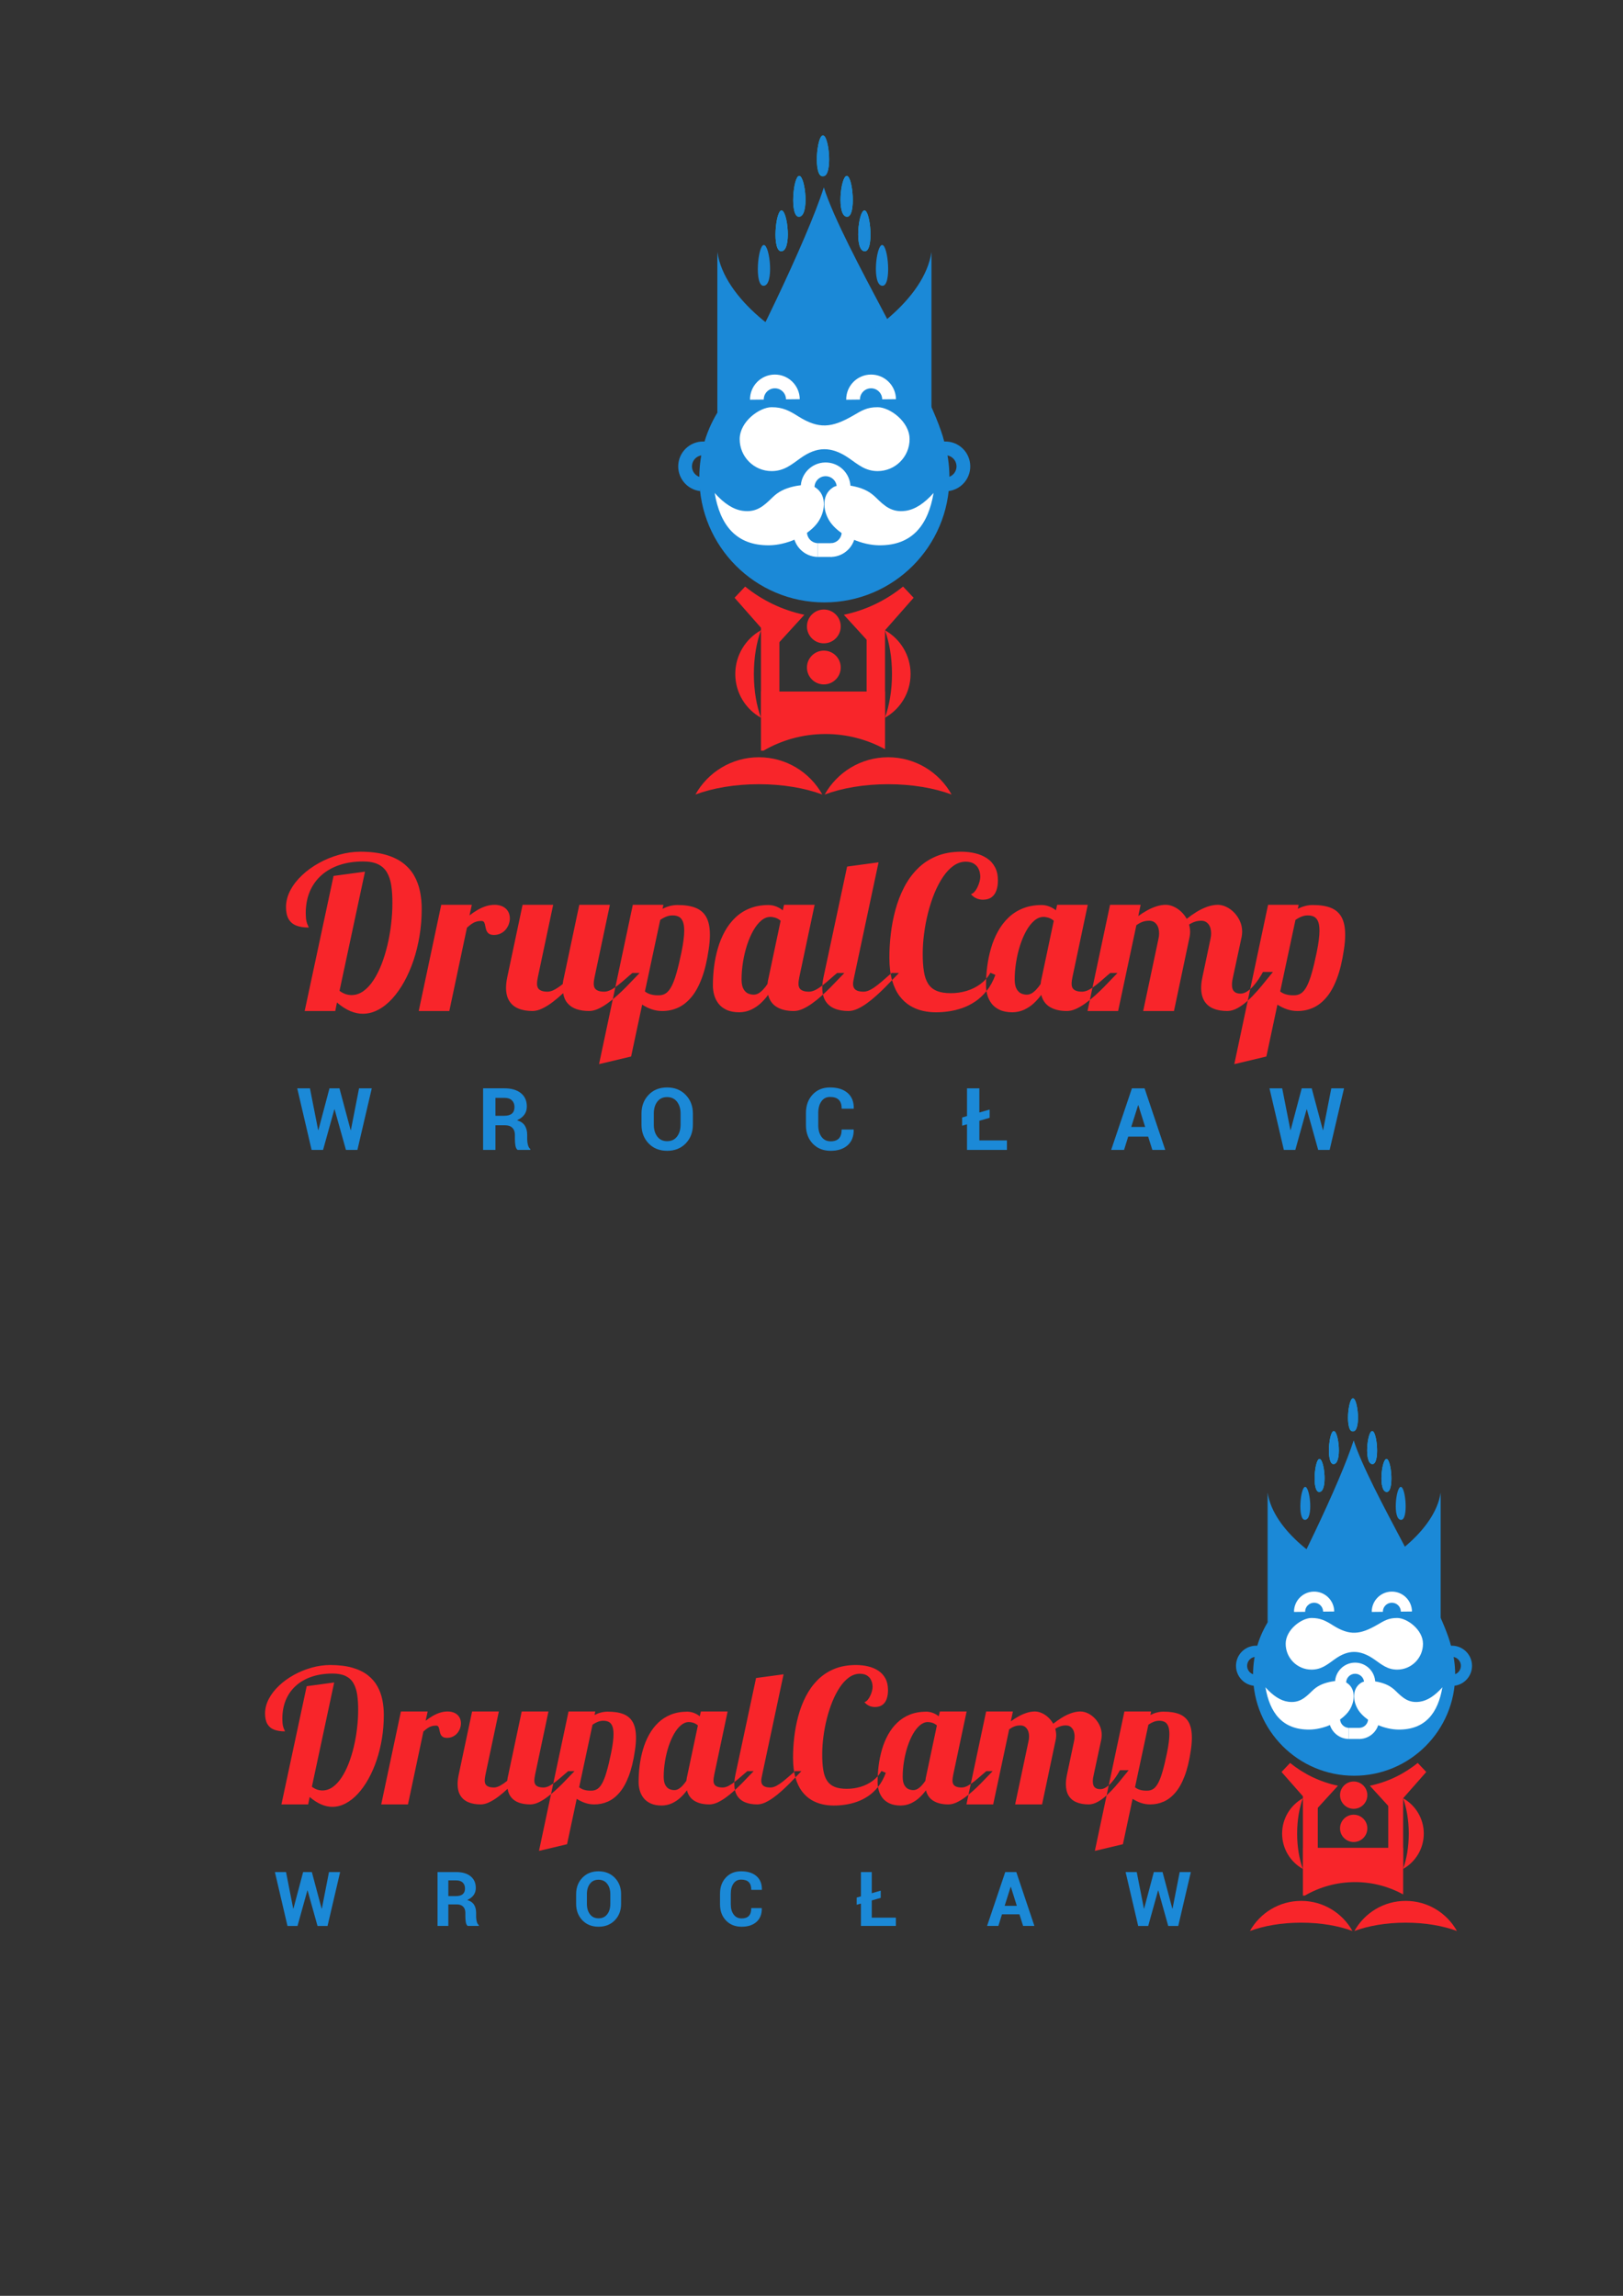 <?xml version="1.0" encoding="UTF-8" standalone="no"?>
<!-- Created with sK1/UniConvertor (http://sk1project.org/) -->

<svg
   xmlns:dc="http://purl.org/dc/elements/1.1/"
   xmlns:cc="http://creativecommons.org/ns#"
   xmlns:rdf="http://www.w3.org/1999/02/22-rdf-syntax-ns#"
   xmlns:svg="http://www.w3.org/2000/svg"
   xmlns="http://www.w3.org/2000/svg"
   xmlns:sodipodi="http://sodipodi.sourceforge.net/DTD/sodipodi-0.dtd"
   xmlns:inkscape="http://www.inkscape.org/namespaces/inkscape"
   width="595.276pt"
   height="841.89pt"
   viewBox="0 0 595.276 841.89"
   fill-rule="evenodd"
   id="svg3039"
   version="1.1"
   inkscape:version="0.48.3.1 r9886"
   sodipodi:docname="logo.svg">
  <rect x="0" y="0" width="595.276" height="841.89" fill="#333333" stroke="none"/>
  <sodipodi:namedview
     pagecolor="#ffffff"
     bordercolor="#666666"
     borderopacity="1"
     objecttolerance="10"
     gridtolerance="10"
     guidetolerance="10"
     inkscape:pageopacity="0"
     inkscape:pageshadow="2"
     inkscape:window-width="1920"
     inkscape:window-height="1050"
     id="namedview3215"
     showgrid="false"
     inkscape:zoom="0.8580693"
     inkscape:cx="372.04749"
     inkscape:cy="572.79756"
     inkscape:window-x="0"
     inkscape:window-y="24"
     inkscape:window-maximized="1"
     inkscape:current-layer="svg3039" />
  <defs
     id="defs3041">
    <marker
       id="ArrowEnd"
       viewBox="0 0 10 10"
       refX="0"
       refY="5"
       markerUnits="strokeWidth"
       markerWidth="4"
       markerHeight="3"
       orient="auto">
      <path
         d="M 0 0 L 10 5 L 0 10 z"
         id="path3044" />
    </marker>
    <marker
       id="ArrowStart"
       viewBox="0 0 10 10"
       refX="10"
       refY="5"
       markerUnits="strokeWidth"
       markerWidth="4"
       markerHeight="3"
       orient="auto">
      <path
         d="M 10 0 L 0 5 L 10 10 z"
         id="path3047" />
    </marker>
  </defs>
  <g
     id="g3051"
     transform="translate(26.105,183.668)">
    <path
       inkscape:connector-curvature="0"
       id="path3053"
       d="m 86.382,434.672 -9.27,43.352 9.815,0 0.546,-2.727 c 1.465,1.25 2.897,2.17 4.282,2.749 1.397,0.58 2.738,0.875 4.033,0.864 1.693,-0.011 3.317,-0.431 4.907,-1.272 1.58,-0.829 3.068,-2.011 4.476,-3.534 1.397,-1.522 2.681,-3.328 3.841,-5.407 1.158,-2.079 2.158,-4.362 3.01,-6.862 0.841,-2.499 1.488,-5.146 1.954,-7.93 0.454,-2.794 0.693,-5.657 0.693,-8.6 0.011,-1.931 -0.17,-3.805 -0.534,-5.6 -0.364,-1.807 -0.977,-3.488 -1.84,-5.033 -0.864,-1.545 -2.046,-2.897 -3.544,-4.066 -1.5,-1.16 -3.375,-2.068 -5.624,-2.716 -2.249,-0.647 -4.954,-0.977 -8.089,-0.988 -2.295,0.011 -4.579,0.329 -6.862,0.977 -2.272,0.636 -4.43,1.522 -6.476,2.647 -2.044,1.136 -3.862,2.442 -5.442,3.942 -1.59,1.499 -2.84,3.101 -3.749,4.828 -0.909,1.727 -1.375,3.499 -1.397,5.328 0,1.625 0.283,2.92 0.84,3.896 0.568,0.966 1.386,1.671 2.477,2.091 1.079,0.421 2.408,0.636 3.976,0.625 -0.034,-0.182 -0.126,-0.42 -0.273,-0.705 -0.159,-0.283 -0.306,-0.716 -0.454,-1.317 -0.137,-0.603 -0.216,-1.477 -0.228,-2.613 0.012,-2.602 0.455,-4.92 1.318,-6.964 0.875,-2.045 2.124,-3.772 3.737,-5.204 1.624,-1.43 3.567,-2.521 5.816,-3.271 2.25,-0.75 4.76,-1.124 7.533,-1.124 1.953,0 3.544,0.294 4.783,0.886 1.227,0.59 2.192,1.454 2.862,2.601 0.671,1.136 1.136,2.533 1.398,4.192 0.25,1.648 0.374,3.544 0.363,5.68 0,2.193 -0.136,4.442 -0.409,6.725 -0.261,2.296 -0.658,4.545 -1.181,6.749 -0.523,2.192 -1.159,4.26 -1.908,6.191 -0.762,1.931 -1.613,3.635 -2.591,5.101 -0.966,1.477 -2.045,2.636 -3.215,3.477 -1.171,0.829 -2.431,1.26 -3.783,1.271 -0.648,0 -1.295,-0.102 -1.943,-0.317 -0.647,-0.227 -1.295,-0.569 -1.942,-1.046 l 8.179,-38.239 -10.087,1.363 z m 34.558,9.27 -7.225,34.082 9.815,0 5.658,-26.72 c 0.511,-0.477 1,-0.875 1.466,-1.204 0.454,-0.318 0.942,-0.568 1.454,-0.727 0.522,-0.17 1.113,-0.25 1.783,-0.25 0.398,0.011 0.67,0.17 0.829,0.466 0.16,0.295 0.274,0.67 0.341,1.113 0.08,0.443 0.194,0.886 0.33,1.329 0.147,0.455 0.409,0.818 0.772,1.125 0.376,0.296 0.932,0.455 1.682,0.466 0.84,-0.011 1.567,-0.17 2.203,-0.5 0.637,-0.318 1.171,-0.739 1.602,-1.261 0.433,-0.534 0.762,-1.102 0.977,-1.715 0.216,-0.625 0.33,-1.239 0.33,-1.841 0,-0.875 -0.204,-1.636 -0.591,-2.284 -0.386,-0.647 -0.954,-1.158 -1.681,-1.522 -0.727,-0.363 -1.614,-0.557 -2.635,-0.557 -0.955,0.012 -1.898,0.159 -2.818,0.455 -0.92,0.307 -1.807,0.704 -2.681,1.215 -0.875,0.523 -1.727,1.091 -2.545,1.739 l 0.75,-3.409 -9.816,0 z m 44.306,0 -4.907,23.175 c -0.205,0.819 -0.342,1.569 -0.41,2.25 -0.863,0.704 -1.704,1.284 -2.522,1.738 -0.829,0.466 -1.602,0.705 -2.317,0.716 -0.898,0 -1.602,-0.114 -2.091,-0.34 -0.499,-0.217 -0.851,-0.523 -1.045,-0.91 -0.193,-0.385 -0.284,-0.84 -0.272,-1.34 0,-0.307 0.033,-0.647 0.079,-1 0.057,-0.363 0.125,-0.738 0.193,-1.114 l 4.908,-23.175 -9.816,0 -4.908,23.175 c -0.272,1.296 -0.408,2.455 -0.408,3.478 0.011,1.703 0.352,3.1 1.045,4.203 0.682,1.09 1.659,1.909 2.931,2.431 1.273,0.534 2.783,0.795 4.544,0.795 0.988,-0.011 2.033,-0.284 3.136,-0.818 1.102,-0.534 2.227,-1.226 3.363,-2.09 1.135,-0.864 2.238,-1.807 3.317,-2.818 0.216,1.318 0.682,2.398 1.42,3.238 0.727,0.852 1.681,1.476 2.862,1.886 1.182,0.397 2.545,0.602 4.101,0.602 0.887,-0.011 1.83,-0.239 2.829,-0.682 0.989,-0.454 2,-1.045 3.022,-1.784 1.034,-0.738 2.045,-1.567 3.045,-2.464 0.999,-0.898 1.954,-1.796 2.862,-2.716 0.899,-0.908 1.728,-1.772 2.477,-2.567 0.75,-0.784 1.386,-1.454 1.92,-1.989 l -2.317,0 c -0.682,0.557 -1.409,1.182 -2.17,1.864 -0.761,0.67 -1.545,1.329 -2.329,1.954 -0.783,0.625 -1.568,1.147 -2.329,1.556 -0.761,0.398 -1.488,0.614 -2.17,0.625 -0.897,0 -1.601,-0.114 -2.09,-0.34 -0.5,-0.217 -0.852,-0.523 -1.045,-0.91 -0.193,-0.385 -0.284,-0.84 -0.273,-1.34 0,-0.307 0.035,-0.647 0.08,-1 0.057,-0.363 0.125,-0.738 0.193,-1.114 l 4.907,-23.175 -9.815,0 z m 17.177,0 -10.838,51.123 10.292,-2.443 3.545,-16.642 c 1.023,0.647 2.068,1.158 3.124,1.51 1.068,0.352 2.159,0.534 3.284,0.534 1.749,0.011 3.407,-0.329 4.964,-1.012 1.568,-0.681 3.01,-1.783 4.317,-3.317 1.306,-1.522 2.443,-3.544 3.396,-6.066 0.966,-2.522 1.716,-5.612 2.25,-9.27 0.136,-0.886 0.238,-1.727 0.307,-2.522 0.068,-0.796 0.102,-1.545 0.102,-2.261 0,-2.34 -0.375,-4.203 -1.125,-5.612 -0.761,-1.409 -1.908,-2.42 -3.453,-3.044 -1.534,-0.614 -3.488,-0.921 -5.851,-0.91 -0.852,0 -1.681,0.115 -2.488,0.33 -0.806,0.216 -1.568,0.523 -2.283,0.898 l 0.272,-1.296 -9.815,0 z m 8.315,29.038 c -0.363,0.011 -0.795,-0.012 -1.272,-0.045 -0.476,-0.035 -0.988,-0.148 -1.521,-0.318 -0.546,-0.171 -1.092,-0.466 -1.637,-0.864 l 4.908,-22.959 c 0.647,-0.455 1.295,-0.807 1.942,-1.057 0.648,-0.25 1.295,-0.386 1.943,-0.386 0.739,-0.011 1.386,0.102 1.966,0.363 0.568,0.262 1.022,0.739 1.352,1.454 0.329,0.716 0.499,1.75 0.499,3.102 0,0.818 -0.068,1.794 -0.216,2.942 -0.135,1.137 -0.363,2.465 -0.67,3.965 -0.556,2.703 -1.091,4.953 -1.613,6.736 -0.511,1.796 -1.045,3.204 -1.602,4.238 -0.545,1.034 -1.158,1.772 -1.818,2.204 -0.659,0.432 -1.408,0.636 -2.261,0.625 z m 40.217,-29.038 -0.409,1.773 c -0.625,-0.523 -1.341,-0.932 -2.136,-1.239 -0.795,-0.307 -1.602,-0.454 -2.431,-0.466 -2.272,0.012 -4.283,0.376 -6.055,1.091 -1.772,0.716 -3.317,1.715 -4.635,2.988 -1.318,1.261 -2.431,2.738 -3.351,4.408 -0.921,1.67 -1.659,3.465 -2.216,5.385 -0.557,1.92 -0.965,3.896 -1.226,5.918 -0.25,2.011 -0.376,4.011 -0.376,5.976 -0.011,1.023 0.126,2.034 0.398,3.045 0.273,1.022 0.738,1.942 1.375,2.795 0.636,0.84 1.511,1.522 2.602,2.033 1.09,0.512 2.453,0.773 4.077,0.784 1.387,-0.023 2.648,-0.296 3.795,-0.829 1.148,-0.534 2.182,-1.228 3.09,-2.068 0.909,-0.852 1.704,-1.739 2.385,-2.692 0.455,1.772 1.398,3.078 2.83,3.919 1.431,0.852 3.26,1.272 5.487,1.261 0.886,-0.011 1.829,-0.239 2.829,-0.682 0.988,-0.454 1.999,-1.045 3.022,-1.784 1.033,-0.738 2.044,-1.556 3.044,-2.453 1,-0.897 1.954,-1.807 2.863,-2.727 0.897,-0.908 1.726,-1.772 2.477,-2.567 0.749,-0.796 1.386,-1.454 1.92,-1.989 l -2.318,0 c -0.682,0.557 -1.409,1.182 -2.17,1.864 -0.761,0.67 -1.545,1.329 -2.329,1.954 -0.784,0.625 -1.568,1.147 -2.329,1.556 -0.761,0.398 -1.488,0.614 -2.17,0.625 -0.897,0 -1.601,-0.114 -2.09,-0.34 -0.5,-0.217 -0.852,-0.523 -1.045,-0.91 -0.193,-0.385 -0.285,-0.84 -0.272,-1.34 0,-0.307 0.033,-0.647 0.079,-1 0.056,-0.363 0.125,-0.738 0.193,-1.114 l 4.908,-23.175 -9.816,0 z m -4.43,3.886 c 0.488,-0.011 1.022,0.08 1.613,0.25 0.59,0.181 1.17,0.511 1.726,0.977 l -3.817,18.062 c -0.205,0.819 -0.34,1.569 -0.408,2.25 -0.432,0.647 -0.887,1.215 -1.364,1.727 -0.466,0.522 -0.954,0.92 -1.454,1.227 -0.511,0.296 -1.023,0.443 -1.545,0.455 -0.591,0.011 -1.182,-0.103 -1.783,-0.342 -0.603,-0.25 -1.114,-0.727 -1.523,-1.431 -0.421,-0.693 -0.636,-1.716 -0.647,-3.067 0,-1.875 0.159,-3.749 0.465,-5.647 0.307,-1.896 0.739,-3.714 1.295,-5.441 0.569,-1.715 1.228,-3.261 1.988,-4.612 0.773,-1.352 1.613,-2.421 2.534,-3.204 0.92,-0.784 1.897,-1.193 2.92,-1.204 z m 24.675,-16.155 -7.566,35.444 c -0.273,1.296 -0.41,2.455 -0.41,3.478 0.012,1.703 0.353,3.1 1.023,4.203 0.682,1.09 1.648,1.909 2.908,2.431 1.261,0.534 2.761,0.795 4.521,0.795 0.887,-0.011 1.83,-0.239 2.83,-0.682 0.988,-0.454 1.999,-1.045 3.021,-1.784 1.034,-0.738 2.046,-1.567 3.045,-2.464 0.999,-0.898 1.954,-1.796 2.863,-2.716 0.898,-0.908 1.727,-1.772 2.476,-2.567 0.751,-0.784 1.387,-1.454 1.92,-1.989 l -2.318,0 c -0.681,0.557 -1.408,1.182 -2.169,1.864 -0.761,0.67 -1.545,1.329 -2.329,1.954 -0.784,0.625 -1.568,1.147 -2.328,1.556 -0.762,0.398 -1.489,0.614 -2.17,0.625 -0.875,0 -1.569,-0.114 -2.068,-0.318 -0.5,-0.216 -0.841,-0.511 -1.045,-0.886 -0.205,-0.375 -0.307,-0.818 -0.296,-1.318 0,-0.261 0.035,-0.568 0.091,-0.909 0.068,-0.341 0.148,-0.772 0.25,-1.273 l 7.839,-36.807 -10.088,1.363 z m 46.009,34.081 c -0.851,1.455 -1.943,2.671 -3.26,3.636 -1.318,0.966 -2.784,1.693 -4.408,2.181 -1.624,0.489 -3.317,0.727 -5.078,0.727 -1.829,0 -3.328,-0.238 -4.51,-0.738 -1.182,-0.488 -2.091,-1.25 -2.749,-2.284 -0.66,-1.034 -1.114,-2.351 -1.364,-3.964 -0.261,-1.614 -0.386,-3.534 -0.375,-5.761 0,-2.044 0.148,-4.168 0.444,-6.395 0.283,-2.227 0.703,-4.431 1.26,-6.635 0.557,-2.193 1.239,-4.283 2.034,-6.248 0.807,-1.966 1.715,-3.703 2.738,-5.226 1.022,-1.533 2.147,-2.726 3.362,-3.601 1.228,-0.875 2.534,-1.329 3.931,-1.34 1.08,0.011 1.943,0.215 2.579,0.601 0.636,0.387 1.102,0.853 1.409,1.409 0.307,0.556 0.5,1.091 0.59,1.614 0.091,0.522 0.137,0.92 0.126,1.215 0,0.432 -0.08,0.942 -0.228,1.523 -0.147,0.579 -0.364,1.158 -0.636,1.726 -0.261,0.579 -0.579,1.079 -0.943,1.5 -0.363,0.431 -0.761,0.704 -1.193,0.84 0.432,0.489 0.886,0.864 1.341,1.125 0.455,0.261 0.908,0.431 1.341,0.523 0.431,0.091 0.84,0.124 1.204,0.124 1.158,-0.011 2.078,-0.283 2.783,-0.829 0.704,-0.534 1.204,-1.272 1.522,-2.215 0.318,-0.931 0.477,-2.011 0.466,-3.227 -0.011,-1.646 -0.329,-3.056 -0.966,-4.214 -0.625,-1.171 -1.488,-2.113 -2.59,-2.829 -1.091,-0.727 -2.351,-1.261 -3.771,-1.59 -1.421,-0.341 -2.932,-0.5 -4.533,-0.5 -3.011,0.022 -5.681,0.511 -7.998,1.499 -2.318,0.977 -4.317,2.329 -6.022,4.056 -1.692,1.715 -3.112,3.704 -4.26,5.942 -1.158,2.249 -2.078,4.646 -2.76,7.191 -0.693,2.556 -1.182,5.135 -1.488,7.77 -0.307,2.636 -0.455,5.192 -0.443,7.691 0.011,2.784 0.307,5.18 0.886,7.169 0.579,1.999 1.363,3.658 2.363,4.987 1,1.317 2.147,2.363 3.419,3.136 1.284,0.761 2.625,1.306 4.033,1.624 1.421,0.318 2.829,0.477 4.227,0.466 1.295,0.011 2.658,-0.091 4.101,-0.296 1.442,-0.204 2.885,-0.557 4.339,-1.056 1.466,-0.511 2.863,-1.216 4.215,-2.124 1.341,-0.909 2.568,-2.057 3.669,-3.454 1.113,-1.397 2.034,-3.078 2.761,-5.067 l -1.568,-0.682 z m 21.403,-21.812 -0.409,1.773 c -0.625,-0.523 -1.34,-0.932 -2.135,-1.239 -0.795,-0.307 -1.602,-0.454 -2.432,-0.466 -2.272,0.012 -4.283,0.376 -6.055,1.091 -1.772,0.716 -3.317,1.715 -4.634,2.988 -1.319,1.261 -2.432,2.738 -3.352,4.408 -0.921,1.67 -1.659,3.465 -2.216,5.385 -0.556,1.92 -0.965,3.896 -1.226,5.918 -0.25,2.011 -0.375,4.011 -0.375,5.976 -0.012,1.023 0.125,2.034 0.397,3.045 0.273,1.022 0.739,1.942 1.375,2.795 0.636,0.84 1.511,1.522 2.602,2.033 1.09,0.512 2.453,0.773 4.078,0.784 1.386,-0.023 2.647,-0.296 3.795,-0.829 1.147,-0.534 2.181,-1.228 3.089,-2.068 0.909,-0.852 1.704,-1.739 2.386,-2.692 0.454,1.772 1.397,3.078 2.829,3.919 1.432,0.852 3.26,1.272 5.487,1.261 0.886,-0.011 1.829,-0.239 2.829,-0.682 0.988,-0.454 1.999,-1.045 3.022,-1.784 1.034,-0.738 2.044,-1.556 3.045,-2.453 0.999,-0.897 1.953,-1.807 2.862,-2.727 0.897,-0.908 1.727,-1.772 2.477,-2.567 0.749,-0.796 1.386,-1.454 1.92,-1.989 l -2.318,0 c -0.682,0.557 -1.409,1.182 -2.17,1.864 -0.76,0.67 -1.545,1.329 -2.329,1.954 -0.784,0.625 -1.567,1.147 -2.329,1.556 -0.76,0.398 -1.487,0.614 -2.17,0.625 -0.897,0 -1.601,-0.114 -2.09,-0.34 -0.5,-0.217 -0.851,-0.523 -1.045,-0.91 -0.193,-0.385 -0.284,-0.84 -0.272,-1.34 0,-0.307 0.033,-0.647 0.079,-1 0.057,-0.363 0.125,-0.738 0.193,-1.114 l 4.908,-23.175 -9.816,0 z m -4.43,3.886 c 0.488,-0.011 1.022,0.08 1.613,0.25 0.591,0.181 1.17,0.511 1.727,0.977 l -3.818,18.062 c -0.204,0.819 -0.34,1.569 -0.408,2.25 -0.432,0.647 -0.887,1.215 -1.364,1.727 -0.466,0.522 -0.954,0.92 -1.454,1.227 -0.511,0.296 -1.023,0.443 -1.545,0.455 -0.59,0.011 -1.182,-0.103 -1.783,-0.342 -0.603,-0.25 -1.114,-0.727 -1.523,-1.431 -0.42,-0.693 -0.636,-1.716 -0.647,-3.067 0,-1.875 0.159,-3.749 0.466,-5.647 0.306,-1.896 0.738,-3.714 1.295,-5.441 0.568,-1.715 1.227,-3.261 1.987,-4.612 0.773,-1.352 1.613,-2.421 2.534,-3.204 0.92,-0.784 1.897,-1.193 2.92,-1.204 z m 63.664,6.271 c 0.034,-0.273 0.068,-0.534 0.091,-0.784 0.034,-0.25 0.045,-0.511 0.045,-0.784 -0.011,-1.17 -0.238,-2.272 -0.693,-3.295 -0.454,-1.034 -1.068,-1.942 -1.817,-2.738 -0.762,-0.795 -1.602,-1.419 -2.523,-1.863 -0.919,-0.454 -1.851,-0.681 -2.805,-0.693 -1.113,0.012 -2.249,0.227 -3.397,0.636 -1.148,0.409 -2.272,0.955 -3.386,1.637 -1.101,0.681 -2.158,1.419 -3.169,2.226 -0.511,-0.897 -1.125,-1.682 -1.852,-2.352 -0.727,-0.669 -1.511,-1.193 -2.363,-1.567 -0.841,-0.386 -1.681,-0.568 -2.533,-0.58 -0.977,0.012 -1.977,0.171 -2.977,0.501 -0.999,0.318 -1.999,0.749 -2.976,1.295 -0.977,0.545 -1.932,1.147 -2.84,1.817 l 0.749,-3.613 -9.815,0 -7.226,34.082 9.816,0 5.862,-27.538 c 0.67,-0.477 1.33,-0.841 1.977,-1.079 0.648,-0.239 1.375,-0.352 2.181,-0.352 0.944,0.011 1.693,0.375 2.261,1.091 0.568,0.715 0.864,1.692 0.875,2.93 0,0.273 -0.011,0.557 -0.046,0.864 -0.034,0.295 -0.091,0.602 -0.159,0.909 l -4.908,23.175 9.884,0 5.044,-23.925 c 0.034,-0.239 0.069,-0.477 0.091,-0.716 0.034,-0.238 0.045,-0.477 0.045,-0.716 0,-0.408 -0.034,-0.806 -0.091,-1.193 -0.056,-0.386 -0.148,-0.784 -0.25,-1.193 0.637,-0.409 1.273,-0.715 1.898,-0.919 0.636,-0.205 1.318,-0.307 2.056,-0.307 0.943,0.011 1.692,0.375 2.26,1.091 0.568,0.715 0.864,1.692 0.875,2.93 0,0.273 -0.011,0.557 -0.045,0.864 -0.034,0.295 -0.09,0.602 -0.159,0.909 l -2.59,12.268 c -0.136,0.648 -0.238,1.251 -0.307,1.819 -0.068,0.568 -0.102,1.113 -0.102,1.659 0.012,1.703 0.341,3.1 1.011,4.203 0.67,1.09 1.624,1.909 2.886,2.431 1.261,0.534 2.783,0.795 4.555,0.795 1.068,-0.022 2.158,-0.341 3.261,-0.954 1.102,-0.614 2.192,-1.409 3.272,-2.398 1.079,-0.988 2.113,-2.055 3.101,-3.18 0.988,-1.136 1.897,-2.238 2.738,-3.295 0.852,-1.056 1.579,-1.966 2.215,-2.715 l -3.204,0 c -0.397,0.749 -0.863,1.522 -1.397,2.318 -0.534,0.806 -1.113,1.556 -1.749,2.26 -0.625,0.694 -1.284,1.262 -1.966,1.704 -0.681,0.432 -1.364,0.659 -2.045,0.67 -0.716,0 -1.284,-0.124 -1.692,-0.374 -0.409,-0.25 -0.694,-0.579 -0.864,-1 -0.159,-0.421 -0.239,-0.887 -0.239,-1.42 0,-0.409 0.035,-0.83 0.091,-1.261 0.068,-0.432 0.148,-0.852 0.251,-1.262 l 2.794,-13.018 z m 8.452,-10.157 -10.837,51.123 10.292,-2.443 3.545,-16.642 c 1.022,0.647 2.067,1.158 3.123,1.51 1.069,0.352 2.159,0.534 3.284,0.534 1.749,0.011 3.408,-0.329 4.964,-1.012 1.568,-0.681 3.01,-1.783 4.317,-3.317 1.307,-1.522 2.443,-3.544 3.397,-6.066 0.966,-2.522 1.715,-5.612 2.25,-9.27 0.135,-0.886 0.238,-1.727 0.306,-2.522 0.068,-0.796 0.103,-1.545 0.103,-2.261 0,-2.34 -0.376,-4.203 -1.125,-5.612 -0.762,-1.409 -1.909,-2.42 -3.454,-3.044 -1.533,-0.614 -3.488,-0.921 -5.851,-0.91 -0.851,0 -1.681,0.115 -2.488,0.33 -0.806,0.216 -1.567,0.523 -2.283,0.898 l 0.272,-1.296 -9.815,0 z m 8.316,29.038 c -0.364,0.011 -0.795,-0.012 -1.272,-0.045 -0.477,-0.035 -0.988,-0.148 -1.522,-0.318 -0.546,-0.171 -1.092,-0.466 -1.636,-0.864 l 4.908,-22.959 c 0.647,-0.455 1.295,-0.807 1.942,-1.057 0.648,-0.25 1.295,-0.386 1.943,-0.386 0.738,-0.011 1.385,0.102 1.965,0.363 0.568,0.262 1.022,0.739 1.352,1.454 0.329,0.716 0.499,1.75 0.499,3.102 0,0.818 -0.068,1.794 -0.215,2.942 -0.136,1.137 -0.364,2.465 -0.671,3.965 -0.556,2.703 -1.09,4.953 -1.613,6.736 -0.511,1.796 -1.045,3.204 -1.602,4.238 -0.545,1.034 -1.158,1.772 -1.817,2.204 -0.659,0.432 -1.409,0.636 -2.261,0.625 z"
       style="fill:#f8252a;stroke:none" />
    <path
       inkscape:connector-curvature="0"
       id="path3055"
       d="m 91.859,516.241 0.079,0 2.622,-13.409 4.085,0 -4.613,19.759 -3.678,0 -3.641,-13.015 -0.078,0 -3.622,13.015 -3.678,0 -4.613,-19.759 4.08,0 2.636,13.395 0.079,0 3.557,-13.395 3.2,0 3.585,13.409 z m 46.477,-1.547 0,7.897 -3.961,0 0,-19.759 6.836,0 c 2.252,0 4.017,0.514 5.286,1.542 1.274,1.028 1.908,2.459 1.908,4.293 0,1.015 -0.269,1.89 -0.806,2.627 -0.542,0.736 -1.324,1.334 -2.357,1.783 1.167,0.343 2.005,0.921 2.519,1.723 0.51,0.806 0.764,1.802 0.764,2.988 l 0,1.449 c 0,0.556 0.075,1.131 0.227,1.732 0.148,0.603 0.403,1.047 0.765,1.334 l 0,0.288 -4.086,0 c -0.361,-0.292 -0.593,-0.769 -0.699,-1.44 -0.102,-0.668 -0.153,-1.316 -0.153,-1.942 l 0,-1.393 c 0,-0.988 -0.269,-1.756 -0.811,-2.302 -0.536,-0.547 -1.297,-0.82 -2.283,-0.82 l -3.149,0 z m 0,-3.052 2.811,0 c 1.111,0 1.936,-0.238 2.483,-0.71 0.542,-0.468 0.81,-1.167 0.81,-2.089 0,-0.903 -0.273,-1.62 -0.82,-2.158 -0.546,-0.533 -1.348,-0.797 -2.409,-0.797 l -2.875,0 0,5.754 z m 63.359,2.847 c 0,2.432 -0.764,4.438 -2.293,6.017 -1.528,1.58 -3.521,2.372 -5.97,2.372 -2.446,0 -4.424,-0.792 -5.948,-2.376 -1.519,-1.585 -2.278,-3.59 -2.278,-6.013 l 0,-3.557 c 0,-2.412 0.759,-4.414 2.274,-6.002 1.514,-1.589 3.487,-2.381 5.924,-2.381 2.45,0 4.447,0.792 5.984,2.381 1.538,1.588 2.307,3.59 2.307,6.002 l 0,3.557 z m -3.951,-3.58 c 0,-1.543 -0.384,-2.802 -1.153,-3.789 -0.769,-0.986 -1.83,-1.477 -3.187,-1.477 -1.339,0 -2.381,0.491 -3.132,1.477 -0.745,0.987 -1.115,2.246 -1.115,3.789 l 0,3.58 c 0,1.566 0.374,2.84 1.125,3.827 0.75,0.986 1.802,1.477 3.15,1.477 1.357,0 2.413,-0.491 3.173,-1.477 0.759,-0.987 1.139,-2.261 1.139,-3.827 l 0,-3.58 z m 55.532,5.141 0.027,0.079 c 0.033,2.113 -0.606,3.761 -1.926,4.957 -1.325,1.194 -3.145,1.792 -5.47,1.792 -2.372,0 -4.285,-0.764 -5.74,-2.288 -1.458,-1.524 -2.185,-3.498 -2.185,-5.91 l 0,-3.924 c 0,-2.404 0.708,-4.377 2.13,-5.91 1.422,-1.533 3.284,-2.297 5.591,-2.297 2.408,0 4.289,0.588 5.646,1.765 1.358,1.176 2.015,2.83 1.982,4.965 l -0.028,0.083 -3.853,0 c 0,-1.269 -0.306,-2.214 -0.917,-2.83 -0.612,-0.62 -1.556,-0.931 -2.83,-0.931 -1.186,0 -2.112,0.477 -2.774,1.431 -0.668,0.955 -0.997,2.187 -0.997,3.697 l 0,3.951 c 0,1.519 0.348,2.76 1.052,3.719 0.7,0.959 1.672,1.436 2.923,1.436 1.185,0 2.07,-0.31 2.654,-0.927 0.583,-0.62 0.875,-1.575 0.875,-2.858 l 3.84,0 z m 40.358,-5.455 3.293,-0.951 0,2.646 -3.293,0.949 0,6.313 8.847,0 0,3.039 -12.813,0 0,-8.208 -1.561,0.445 0,-2.645 1.561,-0.449 0,-8.902 3.966,0 0,7.763 z m 54.169,7.735 -6.405,0 -1.33,4.261 -4.136,0 6.66,-19.759 4.058,0 6.638,19.759 -4.141,0 -1.344,-4.261 z m -5.428,-3.108 4.465,0 -2.182,-6.962 -0.084,0 -2.199,6.962 z m 61.501,1.019 0.079,0 2.622,-13.409 4.085,0 -4.613,19.759 -3.678,0 -3.641,-13.015 -0.078,0 -3.622,13.015 -3.678,0 -4.613,-19.759 4.08,0 2.636,13.395 0.079,0 3.557,-13.395 3.2,0 3.585,13.409 z"
       style="fill:#1b89d7;stroke:none" />
    <path
       inkscape:connector-curvature="0"
       id="path3057"
       d="m 451.763,501.232 5.459,0 0,-29.176 -5.459,0 0,29.176 z"
       style="fill:#f8252a;stroke:none" />
    <path
       inkscape:connector-curvature="0"
       id="path3059"
       d="m 483.073,501.232 5.458,0 0,-28.039 -5.458,0 0,28.039 z"
       style="fill:#f8252a;stroke:none" />
    <path
       inkscape:connector-curvature="0"
       id="path3061"
       d="m 451.764,493.925 36.768,0 0,17.095 c -5.234,-2.873 -11.245,-4.508 -17.638,-4.508 -6.713,0 -13.002,1.803 -18.416,4.948 l -0.714,0 0,-17.535 z"
       style="fill:#f8252a;stroke:none" />
    <path
       inkscape:connector-curvature="0"
       id="path3063"
       d="m 470.393,469.62 c 2.766,0 5.007,2.241 5.007,5.007 0,2.766 -2.241,5.008 -5.007,5.008 -2.765,0 -5.007,-2.242 -5.007,-5.008 0,-2.766 2.242,-5.007 5.007,-5.007 z"
       style="fill:#f8252a;stroke:none" />
    <path
       inkscape:connector-curvature="0"
       id="path3065"
       d="m 470.393,481.796 c 2.766,0 5.007,2.242 5.007,5.007 0,2.766 -2.241,5.008 -5.007,5.008 -2.765,0 -5.007,-2.242 -5.007,-5.008 0,-2.765 2.242,-5.007 5.007,-5.007 z"
       style="fill:#f8252a;stroke:none" />
    <path
       inkscape:connector-curvature="0"
       id="path3067"
       d="m 432.331,524.445 c 3.682,-6.59 10.724,-11.046 18.809,-11.046 8.084,0 15.127,4.456 18.808,11.046 -5.124,-1.91 -11.672,-3.057 -18.808,-3.057 -7.137,0 -13.685,1.147 -18.809,3.057 z"
       style="fill:#f8252a;stroke:none" />
    <path
       inkscape:connector-curvature="0"
       id="path3069"
       d="m 470.649,524.445 c 3.681,-6.59 10.723,-11.046 18.808,-11.046 8.084,0 15.127,4.456 18.807,11.046 -5.122,-1.91 -11.671,-3.057 -18.807,-3.057 -7.137,0 -13.685,1.147 -18.808,3.057 z"
       style="fill:#f8252a;stroke:none" />
    <path
       inkscape:connector-curvature="0"
       id="path3071"
       d="m 488.486,501.696 c 4.545,-2.539 7.618,-7.396 7.618,-12.972 0,-5.575 -3.073,-10.432 -7.618,-12.971 1.317,3.533 2.108,8.05 2.108,12.971 0,4.922 -0.791,9.438 -2.108,12.972 z"
       style="fill:#f8252a;stroke:none" />
    <path
       inkscape:connector-curvature="0"
       id="path3073"
       d="m 451.763,501.696 c -4.545,-2.539 -7.619,-7.396 -7.619,-12.972 0,-5.575 3.074,-10.432 7.619,-12.971 -1.317,3.533 -2.109,8.05 -2.109,12.971 0,4.922 0.792,9.438 2.109,12.972 z"
       style="fill:#f8252a;stroke:none" />
    <path
       inkscape:connector-curvature="0"
       id="path3075"
       d="m 447.067,462.81 -3.136,3.32 12.419,14.104 8.271,-9.059 c -6.555,-1.373 -12.539,-4.294 -17.554,-8.365 z"
       style="fill:#f8252a;stroke:none" />
    <path
       inkscape:connector-curvature="0"
       id="path3077"
       d="m 493.875,462.81 3.136,3.32 -12.419,14.104 -8.271,-9.059 c 6.555,-1.373 12.54,-4.294 17.554,-8.365 z"
       style="fill:#f8252a;stroke:none" />
    <path
       inkscape:connector-curvature="0"
       id="path3079"
       d="m 470.39,344.507 c 5.744,18.141 31.708,59.371 35.688,75.324 l -0.004,-0.003 c 1.004,3.363 1.544,6.926 1.544,10.615 0,20.47 -16.593,37.064 -37.063,37.064 -20.471,0 -37.065,-16.594 -37.065,-37.064 0,-7.473 2.214,-14.428 6.017,-20.249 8.115,-13.451 25.963,-50.155 30.883,-65.687 z"
       style="fill:#1b89d7;stroke:none" />
    <path
       inkscape:connector-curvature="0"
       id="path3081"
       d="m 433.708,434.518 c -4.043,-0.496 -6.918,-4.175 -6.423,-8.217 0.496,-4.042 4.176,-6.918 8.218,-6.422 l -0.496,4.046 c -1.808,-0.222 -3.454,1.065 -3.675,2.872 -0.222,1.808 1.064,3.454 2.872,3.676 l -0.496,4.045 z"
       style="fill:#1b89d7;stroke:none" />
    <path
       inkscape:connector-curvature="0"
       id="path3083"
       d="m 507.318,434.518 c 4.042,-0.496 6.918,-4.175 6.422,-8.217 -0.495,-4.042 -4.175,-6.918 -8.217,-6.422 l 0.496,4.046 c 1.808,-0.222 3.453,1.065 3.675,2.872 0.222,1.808 -1.065,3.454 -2.872,3.676 l 0.496,4.045 z"
       style="fill:#1b89d7;stroke:none" />
    <path
       inkscape:connector-curvature="0"
       id="path3085"
       d="m 478.296,433.327 c -0.044,-4.072 -3.382,-7.338 -7.454,-7.294 -4.072,0.044 -7.338,3.382 -7.294,7.454 l 4.076,-0.044 c -0.02,-1.821 1.441,-3.314 3.262,-3.334 1.822,-0.02 3.315,1.441 3.334,3.262 l 4.076,-0.044 z"
       style="fill:#ffffff;stroke:none" />
    <path
       inkscape:connector-curvature="0"
       id="path3087"
       d="m 463.507,424.733 c 4.732,-3.38 9.03,-3.643 14.385,0.071 2.714,1.883 4.821,3.789 8.452,3.789 5.228,0 9.467,-4.24 9.467,-9.468 0,-5.228 -5.903,-9.468 -9.467,-9.468 -3.196,0 -4.672,0.972 -7.192,2.437 -6.431,3.737 -10.28,4.093 -16.382,0.25 -2.623,-1.652 -4.543,-2.687 -7.853,-2.687 -3.565,0 -9.468,4.24 -9.468,9.468 0,5.228 4.24,9.468 9.468,9.468 3.684,0 5.863,-1.912 8.59,-3.86 z"
       style="fill:#ffffff;stroke:none" />
    <path
       inkscape:connector-curvature="0"
       id="path3089"
       d="m 494.62,440.363 c 2.736,-0.379 5.505,-2.136 8.305,-5.294 -1.58,9.316 -6.189,15.646 -16.223,15.513 -4.863,-0.064 -11.037,-2.543 -14.107,-6.458 -2.442,-3.116 -3.171,-8.333 0.485,-10.684 1.474,-0.949 4.111,-0.833 6.485,-0.283 2.662,0.617 4.531,1.569 6.271,3.283 2.568,2.53 4.742,4.485 8.784,3.923 z"
       style="fill:#ffffff;stroke:none" />
    <path
       inkscape:connector-curvature="0"
       id="path3091"
       d="m 446.335,440.363 c -2.737,-0.379 -5.505,-2.136 -8.305,-5.294 1.58,9.316 6.189,15.646 16.223,15.513 4.863,-0.064 11.037,-2.543 14.106,-6.458 2.443,-3.116 3.172,-8.333 -0.484,-10.684 -1.475,-0.949 -4.112,-0.833 -6.485,-0.283 -2.661,0.617 -4.532,1.569 -6.271,3.283 -2.569,2.53 -4.742,4.485 -8.784,3.923 z"
       style="fill:#ffffff;stroke:none" />
    <path
       inkscape:connector-curvature="0"
       id="path3093"
       d="m 468.588,454.031 c -4.059,-0.06 -7.31,-3.391 -7.266,-7.453 l 4.076,0.044 c -0.019,1.796 1.403,3.274 3.19,3.332 l 0,4.077 z"
       style="fill:#ffffff;stroke:none" />
    <path
       inkscape:connector-curvature="0"
       id="path3095"
       d="m 472.498,454.031 c 4.059,-0.06 7.31,-3.391 7.266,-7.453 l -4.076,0.044 c 0.02,1.796 -1.403,3.274 -3.19,3.332 l 0,4.077 z"
       style="fill:#ffffff;stroke:none" />
    <path
       inkscape:connector-curvature="0"
       id="path3097"
       d="m 468.588,449.954 4.094,0 0,4.071 -4.094,0 0,-4.071 z"
       style="fill:#ffffff;stroke:none" />
    <path
       inkscape:connector-curvature="0"
       id="path3099"
       d="m 438.828,411.272 c 0,-15.869 0,-31.738 0,-47.608 2.045,14.004 20.016,26.756 32.046,30.751 -5.79,5.619 -26.257,11.239 -32.046,16.857 z"
       style="fill:#1b89d7;stroke:none" />
    <path
       inkscape:connector-curvature="0"
       id="path3101"
       d="m 463.256,407.278 c -0.044,-4.072 -3.381,-7.338 -7.454,-7.294 -4.072,0.044 -7.338,3.382 -7.294,7.454 l 4.076,-0.044 c -0.019,-1.821 1.442,-3.314 3.263,-3.334 1.821,-0.02 3.314,1.441 3.334,3.262 l 4.075,-0.044 z"
       style="fill:#ffffff;stroke:none" />
    <path
       inkscape:connector-curvature="0"
       id="path3103"
       d="m 502.293,411.272 c 0,-15.869 0,-31.738 0,-47.608 -2.045,14.004 -20.015,26.756 -32.045,30.751 5.789,5.619 26.257,11.239 32.045,16.857 z"
       style="fill:#1b89d7;stroke:none" />
    <path
       inkscape:connector-curvature="0"
       id="path3105"
       d="m 491.77,407.278 c -0.044,-4.072 -3.382,-7.338 -7.454,-7.294 -4.072,0.044 -7.338,3.382 -7.294,7.454 l 4.076,-0.044 c -0.02,-1.821 1.441,-3.314 3.262,-3.334 1.822,-0.02 3.315,1.441 3.334,3.262 l 4.076,-0.044 z"
       style="fill:#ffffff;stroke:none" />
    <path
       inkscape:connector-curvature="0"
       id="path3107"
       d="m 463.097,341.115 c 1.804,0 3.109,12.092 -0.099,12.092 -2.76,0 -1.684,-12.092 0.099,-12.092 z"
       style="fill:#00ccff;stroke:none" />
    <path
       inkscape:connector-curvature="0"
       id="path3109"
       d="m 470.104,329.117 c 1.804,0 3.109,12.091 -0.1,12.091 -2.759,0 -1.683,-12.091 0.1,-12.091 z"
       style="fill:#00ccff;stroke:none" />
    <path
       inkscape:connector-curvature="0"
       id="path3111"
       d="m 457.853,351.35 c 1.804,0 3.109,12.092 -0.099,12.092 -2.76,0 -1.684,-12.092 0.099,-12.092 z"
       style="fill:#00ccff;stroke:none" />
    <path
       inkscape:connector-curvature="0"
       id="path3113"
       d="m 452.609,361.586 c 1.804,0 3.11,12.092 -0.099,12.092 -2.759,0 -1.684,-12.092 0.099,-12.092 z"
       style="fill:#1b89d7;stroke:none" />
    <path
       inkscape:connector-curvature="0"
       id="path3115"
       d="m 463.097,341.115 c 1.804,0 3.109,12.092 -0.099,12.092 -2.76,0 -1.684,-12.092 0.099,-12.092 z"
       style="fill:#1b89d7;stroke:none" />
    <path
       inkscape:connector-curvature="0"
       id="path3117"
       d="m 457.853,351.35 c 1.804,0 3.109,12.092 -0.099,12.092 -2.76,0 -1.684,-12.092 0.099,-12.092 z"
       style="fill:#1b89d7;stroke:none" />
    <path
       inkscape:connector-curvature="0"
       id="path3119"
       d="m 477.192,341.115 c -1.804,0 -3.109,12.092 0.099,12.092 2.76,0 1.684,-12.092 -0.099,-12.092 z"
       style="fill:#00ccff;stroke:none" />
    <path
       inkscape:connector-curvature="0"
       id="path3121"
       d="m 470.185,329.117 c -1.804,0 -3.109,12.091 0.099,12.091 2.76,0 1.684,-12.091 -0.099,-12.091 z"
       style="fill:#1b89d7;stroke:none" />
    <path
       inkscape:connector-curvature="0"
       id="path3123"
       d="m 482.436,351.35 c -1.804,0 -3.11,12.092 0.099,12.092 2.759,0 1.684,-12.092 -0.099,-12.092 z"
       style="fill:#00ccff;stroke:none" />
    <path
       inkscape:connector-curvature="0"
       id="path3125"
       d="m 487.68,361.586 c -1.804,0 -3.11,12.092 0.099,12.092 2.759,0 1.684,-12.092 -0.099,-12.092 z"
       style="fill:#1b89d7;stroke:none" />
    <path
       inkscape:connector-curvature="0"
       id="path3127"
       d="m 477.192,341.115 c -1.804,0 -3.109,12.092 0.099,12.092 2.76,0 1.684,-12.092 -0.099,-12.092 z"
       style="fill:#1b89d7;stroke:none" />
    <path
       inkscape:connector-curvature="0"
       id="path3129"
       d="m 482.436,351.35 c -1.804,0 -3.11,12.092 0.099,12.092 2.759,0 1.684,-12.092 -0.099,-12.092 z"
       style="fill:#1b89d7;stroke:none" />
  </g>
  <g
     id="g3131"
     transform="translate(10.256,-179.007)">
    <path
       inkscape:connector-curvature="0"
       id="path3133"
       d="m 268.854,441.644 6.754,0 0,-36.102 -6.754,0 0,36.102 z"
       style="fill:#f8252a;stroke:none" />
    <path
       inkscape:connector-curvature="0"
       id="path3135"
       d="m 307.596,441.644 6.754,0 0,-34.694 -6.754,0 0,34.694 z"
       style="fill:#f8252a;stroke:none" />
    <path
       inkscape:connector-curvature="0"
       id="path3137"
       d="m 268.855,432.602 45.496,0 0,21.153 c -6.477,-3.554 -13.915,-5.577 -21.825,-5.577 -8.306,0 -16.089,2.231 -22.788,6.122 l -0.883,0 0,-21.698 z"
       style="fill:#f8252a;stroke:none" />
    <path
       inkscape:connector-curvature="0"
       id="path3139"
       d="m 291.906,402.528 c 3.422,0 6.196,2.773 6.196,6.195 0,3.424 -2.774,6.197 -6.196,6.197 -3.422,0 -6.195,-2.773 -6.195,-6.197 0,-3.422 2.773,-6.195 6.195,-6.195 z"
       style="fill:#f8252a;stroke:none" />
    <path
       inkscape:connector-curvature="0"
       id="path3141"
       d="m 291.906,417.595 c 3.422,0 6.196,2.773 6.196,6.195 0,3.422 -2.774,6.197 -6.196,6.197 -3.422,0 -6.195,-2.775 -6.195,-6.197 0,-3.422 2.773,-6.195 6.195,-6.195 z"
       style="fill:#f8252a;stroke:none" />
    <path
       inkscape:connector-curvature="0"
       id="path3143"
       d="m 244.809,470.367 c 4.555,-8.154 13.269,-13.668 23.273,-13.668 10.004,0 18.718,5.514 23.273,13.668 -6.339,-2.363 -14.442,-3.783 -23.273,-3.783 -8.83,0 -16.933,1.42 -23.273,3.783 z"
       style="fill:#f8252a;stroke:none" />
    <path
       inkscape:connector-curvature="0"
       id="path3145"
       d="m 292.222,470.367 c 4.555,-8.154 13.269,-13.668 23.273,-13.668 10.003,0 18.718,5.514 23.272,13.668 -6.339,-2.363 -14.442,-3.783 -23.272,-3.783 -8.831,0 -16.933,1.42 -23.273,3.783 z"
       style="fill:#f8252a;stroke:none" />
    <path
       inkscape:connector-curvature="0"
       id="path3147"
       d="m 314.294,442.218 c 5.624,-3.142 9.427,-9.152 9.427,-16.051 0,-6.899 -3.803,-12.909 -9.427,-16.05 1.629,4.372 2.609,9.96 2.609,16.05 0,6.09 -0.98,11.679 -2.609,16.051 z"
       style="fill:#f8252a;stroke:none" />
    <path
       inkscape:connector-curvature="0"
       id="path3149"
       d="m 268.854,442.218 c -5.624,-3.142 -9.427,-9.152 -9.427,-16.051 0,-6.899 3.803,-12.909 9.427,-16.05 -1.63,4.372 -2.609,9.96 -2.609,16.05 0,6.09 0.979,11.679 2.609,16.051 z"
       style="fill:#f8252a;stroke:none" />
    <path
       inkscape:connector-curvature="0"
       id="path3151"
       d="m 263.043,394.101 -3.88,4.109 15.367,17.451 10.234,-11.209 c -8.111,-1.699 -15.516,-5.313 -21.721,-10.351 z"
       style="fill:#f8252a;stroke:none" />
    <path
       inkscape:connector-curvature="0"
       id="path3153"
       d="m 320.963,394.101 3.88,4.109 -15.367,17.451 -10.235,-11.209 c 8.112,-1.699 15.517,-5.313 21.722,-10.351 z"
       style="fill:#f8252a;stroke:none" />
    <g
       id="g3155">
      <path
         inkscape:connector-curvature="0"
         id="path3157"
         d="m 291.902,247.716 c 7.108,22.447 39.235,73.465 44.159,93.204 l -0.004,-0.003 c 1.242,4.161 1.911,8.57 1.911,13.134 0,25.329 -20.533,45.862 -45.862,45.862 -25.33,0 -45.863,-20.533 -45.863,-45.862 0,-9.247 2.739,-17.852 7.445,-25.055 10.041,-16.644 32.127,-62.061 38.214,-81.28 z"
         style="fill:#1b89d7;stroke:none" />
      <path
         inkscape:connector-curvature="0"
         id="path3159"
         d="m 246.512,359.094 c -5.001,-0.614 -8.56,-5.166 -7.946,-10.168 0.613,-5.002 5.166,-8.56 10.168,-7.947 l -0.614,5.007 c -2.237,-0.274 -4.273,1.317 -4.548,3.554 -0.274,2.237 1.318,4.274 3.554,4.548 l -0.614,5.006 z"
         style="fill:#1b89d7;stroke:none" />
      <path
         inkscape:connector-curvature="0"
         id="path3161"
         d="m 337.596,359.094 c 5.002,-0.614 8.56,-5.166 7.947,-10.168 -0.613,-5.002 -5.166,-8.56 -10.168,-7.947 l 0.614,5.007 c 2.236,-0.274 4.273,1.317 4.547,3.554 0.275,2.237 -1.317,4.274 -3.553,4.548 l 0.613,5.006 z"
         style="fill:#1b89d7;stroke:none" />
      <path
         inkscape:connector-curvature="0"
         id="path3163"
         d="m 301.685,357.62 c -0.055,-5.039 -4.185,-9.08 -9.224,-9.026 -5.039,0.055 -9.08,4.185 -9.025,9.224 l 5.044,-0.055 c -0.025,-2.253 1.783,-4.1 4.036,-4.125 2.254,-0.024 4.102,1.783 4.126,4.037 l 5.043,-0.055 z"
         style="fill:#ffffff;stroke:none" />
      <path
         inkscape:connector-curvature="0"
         id="path3165"
         d="m 283.386,346.986 c 5.855,-4.182 11.173,-4.508 17.799,0.088 3.359,2.33 5.966,4.688 10.458,4.688 6.469,0 11.715,-5.246 11.715,-11.715 0,-6.469 -7.304,-11.716 -11.715,-11.716 -3.954,0 -5.781,1.203 -8.899,3.015 -7.958,4.625 -12.72,5.065 -20.27,0.31 -3.246,-2.044 -5.622,-3.325 -9.718,-3.325 -4.411,0 -11.715,5.247 -11.715,11.716 0,6.469 5.246,11.715 11.715,11.715 4.558,0 7.255,-2.365 10.63,-4.776 z"
         style="fill:#ffffff;stroke:none" />
      <path
         inkscape:connector-curvature="0"
         id="path3167"
         d="m 321.884,366.327 c 3.386,-0.469 6.812,-2.644 10.276,-6.551 -1.954,11.527 -7.658,19.359 -20.073,19.195 -6.018,-0.08 -13.658,-3.147 -17.456,-7.992 -3.022,-3.854 -3.925,-10.31 0.6,-13.219 1.824,-1.175 5.087,-1.031 8.024,-0.35 3.294,0.763 5.607,1.941 7.76,4.061 3.177,3.131 5.867,5.55 10.869,4.856 z"
         style="fill:#ffffff;stroke:none" />
      <path
         inkscape:connector-curvature="0"
         id="path3169"
         d="m 262.138,366.327 c -3.387,-0.469 -6.813,-2.644 -10.278,-6.551 1.955,11.527 7.659,19.359 20.074,19.195 6.018,-0.08 13.657,-3.147 17.455,-7.992 3.023,-3.854 3.926,-10.31 -0.599,-13.219 -1.824,-1.175 -5.088,-1.031 -8.025,-0.35 -3.292,0.763 -5.607,1.941 -7.758,4.061 -3.179,3.131 -5.868,5.55 -10.869,4.856 z"
         style="fill:#ffffff;stroke:none" />
      <path
         inkscape:connector-curvature="0"
         id="path3171"
         d="m 289.673,383.238 c -5.023,-0.074 -9.045,-4.196 -8.991,-9.222 l 5.044,0.055 c -0.024,2.223 1.736,4.051 3.947,4.123 l 0,5.044 z"
         style="fill:#ffffff;stroke:none" />
      <path
         inkscape:connector-curvature="0"
         id="path3173"
         d="m 294.511,383.238 c 5.023,-0.074 9.045,-4.196 8.991,-9.222 l -5.044,0.055 c 0.024,2.223 -1.736,4.051 -3.947,4.123 l 0,5.044 z"
         style="fill:#ffffff;stroke:none" />
      <path
         inkscape:connector-curvature="0"
         id="path3175"
         d="m 289.673,378.194 5.065,0 0,5.037 -5.065,0 0,-5.037 z"
         style="fill:#ffffff;stroke:none" />
      <path
         inkscape:connector-curvature="0"
         id="path3177"
         d="m 252.849,330.329 c 0,-19.635 0,-39.271 0,-58.908 2.53,17.328 24.766,33.107 39.652,38.05 -7.164,6.953 -32.49,13.906 -39.652,20.858 z"
         style="fill:#1b89d7;stroke:none" />
      <path
         inkscape:connector-curvature="0"
         id="path3179"
         d="m 283.075,325.388 c -0.054,-5.039 -4.184,-9.081 -9.223,-9.026 -5.039,0.055 -9.08,4.185 -9.026,9.223 l 5.044,-0.054 c -0.024,-2.253 1.784,-4.101 4.037,-4.125 2.254,-0.025 4.101,1.783 4.126,4.036 l 5.042,-0.054 z"
         style="fill:#ffffff;stroke:none" />
      <path
         inkscape:connector-curvature="0"
         id="path3181"
         d="m 331.379,330.329 c 0,-19.635 0,-39.271 0,-58.908 -2.53,17.328 -24.767,33.107 -39.652,38.05 7.163,6.953 32.489,13.906 39.652,20.858 z"
         style="fill:#1b89d7;stroke:none" />
      <path
         inkscape:connector-curvature="0"
         id="path3183"
         d="m 318.357,325.388 c -0.054,-5.039 -4.184,-9.081 -9.223,-9.026 -5.039,0.055 -9.08,4.185 -9.026,9.223 l 5.044,-0.054 c -0.024,-2.253 1.783,-4.101 4.037,-4.125 2.254,-0.025 4.101,1.783 4.126,4.036 l 5.042,-0.054 z"
         style="fill:#ffffff;stroke:none" />
      <path
         inkscape:connector-curvature="0"
         id="path3185"
         d="m 282.878,243.519 c 2.232,0 3.847,14.962 -0.123,14.962 -3.414,0 -2.083,-14.962 0.123,-14.962 z"
         style="fill:#00ccff;stroke:none" />
      <path
         inkscape:connector-curvature="0"
         id="path3187"
         d="m 291.548,228.672 c 2.232,0 3.847,14.962 -0.123,14.962 -3.414,0 -2.083,-14.962 0.123,-14.962 z"
         style="fill:#00ccff;stroke:none" />
      <path
         inkscape:connector-curvature="0"
         id="path3189"
         d="m 276.389,256.184 c 2.233,0 3.848,14.962 -0.122,14.962 -3.415,0 -2.084,-14.962 0.122,-14.962 z"
         style="fill:#00ccff;stroke:none" />
      <path
         inkscape:connector-curvature="0"
         id="path3191"
         d="m 269.901,268.849 c 2.232,0 3.847,14.962 -0.123,14.962 -3.414,0 -2.084,-14.962 0.123,-14.962 z"
         style="fill:#1b89d7;stroke:none" />
      <path
         inkscape:connector-curvature="0"
         id="path3193"
         d="m 282.878,243.519 c 2.232,0 3.847,14.962 -0.123,14.962 -3.414,0 -2.083,-14.962 0.123,-14.962 z"
         style="fill:#1b89d7;stroke:none" />
      <path
         inkscape:connector-curvature="0"
         id="path3195"
         d="m 276.389,256.184 c 2.233,0 3.848,14.962 -0.122,14.962 -3.415,0 -2.084,-14.962 0.122,-14.962 z"
         style="fill:#1b89d7;stroke:none" />
      <path
         inkscape:connector-curvature="0"
         id="path3197"
         d="m 300.319,243.519 c -2.232,0 -3.847,14.962 0.123,14.962 3.414,0 2.083,-14.962 -0.123,-14.962 z"
         style="fill:#00ccff;stroke:none" />
      <path
         inkscape:connector-curvature="0"
         id="path3199"
         d="m 291.649,228.672 c -2.232,0 -3.847,14.962 0.123,14.962 3.414,0 2.083,-14.962 -0.123,-14.962 z"
         style="fill:#1b89d7;stroke:none" />
      <path
         inkscape:connector-curvature="0"
         id="path3201"
         d="m 306.808,256.184 c -2.233,0 -3.848,14.962 0.122,14.962 3.415,0 2.084,-14.962 -0.122,-14.962 z"
         style="fill:#00ccff;stroke:none" />
      <path
         inkscape:connector-curvature="0"
         id="path3203"
         d="m 313.296,268.849 c -2.232,0 -3.847,14.962 0.123,14.962 3.414,0 2.083,-14.962 -0.123,-14.962 z"
         style="fill:#1b89d7;stroke:none" />
      <path
         inkscape:connector-curvature="0"
         id="path3205"
         d="m 300.319,243.519 c -2.232,0 -3.847,14.962 0.123,14.962 3.414,0 2.083,-14.962 -0.123,-14.962 z"
         style="fill:#1b89d7;stroke:none" />
      <path
         inkscape:connector-curvature="0"
         id="path3207"
         d="m 306.808,256.184 c -2.233,0 -3.848,14.962 0.122,14.962 3.415,0 2.084,-14.962 -0.122,-14.962 z"
         style="fill:#1b89d7;stroke:none" />
    </g>
    <path
       inkscape:connector-curvature="0"
       id="path3209"
       d="m 112.085,500.21 -10.594,49.544 11.217,0 0.623,-3.116 c 1.675,1.428 3.311,2.479 4.895,3.142 1.597,0.662 3.129,0.999 4.609,0.986 1.935,-0.013 3.791,-0.493 5.609,-1.454 1.805,-0.947 3.505,-2.297 5.115,-4.037 1.597,-1.74 3.064,-3.804 4.388,-6.18 1.325,-2.376 2.467,-4.986 3.441,-7.842 0.961,-2.857 1.701,-5.881 2.233,-9.062 0.52,-3.195 0.792,-6.466 0.792,-9.829 0.013,-2.207 -0.194,-4.349 -0.61,-6.4 -0.416,-2.065 -1.116,-3.986 -2.104,-5.752 -0.986,-1.766 -2.337,-3.311 -4.051,-4.648 -1.713,-1.325 -3.855,-2.363 -6.426,-3.103 -2.57,-0.74 -5.661,-1.116 -9.244,-1.13 -2.622,0.014 -5.232,0.377 -7.842,1.117 -2.597,0.727 -5.063,1.74 -7.4,3.025 -2.337,1.299 -4.415,2.791 -6.219,4.505 -1.818,1.714 -3.246,3.545 -4.284,5.518 -1.039,1.974 -1.571,3.999 -1.597,6.09 0,1.856 0.325,3.336 0.96,4.452 0.649,1.104 1.584,1.909 2.831,2.39 1.233,0.48 2.752,0.726 4.544,0.713 -0.039,-0.207 -0.143,-0.48 -0.312,-0.804 -0.182,-0.325 -0.351,-0.819 -0.52,-1.506 -0.155,-0.689 -0.246,-1.688 -0.259,-2.987 0.013,-2.973 0.519,-5.622 1.506,-7.958 1,-2.337 2.428,-4.311 4.271,-5.947 1.857,-1.636 4.077,-2.882 6.648,-3.739 2.571,-0.856 5.44,-1.285 8.608,-1.285 2.233,0 4.05,0.338 5.466,1.012 1.402,0.676 2.505,1.662 3.272,2.974 0.765,1.298 1.298,2.895 1.597,4.791 0.285,1.882 0.428,4.05 0.415,6.491 0,2.506 -0.156,5.076 -0.467,7.686 -0.299,2.623 -0.754,5.193 -1.35,7.712 -0.598,2.506 -1.325,4.869 -2.182,7.076 -0.87,2.207 -1.843,4.154 -2.96,5.829 -1.104,1.688 -2.337,3.013 -3.674,3.973 -1.338,0.948 -2.779,1.441 -4.324,1.454 -0.739,0 -1.48,-0.117 -2.22,-0.363 -0.74,-0.259 -1.48,-0.649 -2.22,-1.195 l 9.348,-43.701 -11.529,1.558 z m 39.495,10.594 -8.258,38.95 11.218,0 6.465,-30.537 c 0.585,-0.545 1.143,-0.999 1.675,-1.376 0.52,-0.363 1.078,-0.649 1.663,-0.831 0.596,-0.194 1.272,-0.285 2.037,-0.285 0.455,0.013 0.767,0.195 0.949,0.532 0.182,0.337 0.311,0.766 0.389,1.273 0.091,0.505 0.221,1.012 0.376,1.519 0.169,0.518 0.468,0.934 0.883,1.285 0.429,0.337 1.065,0.519 1.922,0.532 0.96,-0.013 1.792,-0.195 2.518,-0.571 0.728,-0.364 1.338,-0.844 1.831,-1.441 0.494,-0.611 0.87,-1.259 1.117,-1.961 0.247,-0.714 0.377,-1.415 0.377,-2.103 0,-1 -0.234,-1.87 -0.676,-2.61 -0.441,-0.74 -1.09,-1.324 -1.921,-1.739 -0.832,-0.416 -1.844,-0.637 -3.012,-0.637 -1.091,0.013 -2.168,0.182 -3.22,0.52 -1.052,0.351 -2.064,0.804 -3.064,1.389 -1,0.597 -1.974,1.246 -2.908,1.986 l 0.856,-3.895 -11.217,0 z m 50.634,0 -5.608,26.486 c -0.234,0.935 -0.389,1.792 -0.467,2.571 -0.988,0.805 -1.948,1.467 -2.883,1.986 -0.948,0.532 -1.83,0.805 -2.648,0.818 -1.026,0 -1.831,-0.13 -2.389,-0.39 -0.571,-0.246 -0.974,-0.596 -1.195,-1.038 -0.221,-0.442 -0.324,-0.961 -0.311,-1.532 0,-0.351 0.039,-0.74 0.09,-1.143 0.065,-0.415 0.143,-0.843 0.221,-1.272 l 5.609,-26.486 -11.218,0 -5.608,26.486 c -0.311,1.48 -0.467,2.804 -0.467,3.973 0.013,1.948 0.402,3.544 1.194,4.804 0.779,1.246 1.896,2.181 3.35,2.778 1.453,0.61 3.18,0.909 5.193,0.909 1.129,-0.013 2.324,-0.325 3.583,-0.935 1.259,-0.61 2.545,-1.402 3.843,-2.389 1.298,-0.987 2.558,-2.064 3.791,-3.219 0.247,1.506 0.779,2.739 1.623,3.7 0.831,0.973 1.922,1.688 3.272,2.155 1.35,0.454 2.908,0.688 4.687,0.688 1.013,-0.013 2.09,-0.273 3.233,-0.779 1.129,-0.519 2.285,-1.195 3.454,-2.038 1.181,-0.844 2.336,-1.792 3.479,-2.818 1.142,-1.025 2.233,-2.051 3.272,-3.103 1.025,-1.038 1.973,-2.025 2.83,-2.934 0.857,-0.896 1.584,-1.661 2.194,-2.272 l -2.649,0 c -0.778,0.637 -1.61,1.35 -2.479,2.129 -0.87,0.766 -1.766,1.519 -2.662,2.233 -0.896,0.714 -1.792,1.312 -2.661,1.779 -0.871,0.454 -1.701,0.701 -2.48,0.714 -1.026,0 -1.831,-0.13 -2.389,-0.39 -0.571,-0.246 -0.974,-0.596 -1.195,-1.038 -0.221,-0.442 -0.325,-0.961 -0.312,-1.532 0,-0.351 0.039,-0.74 0.091,-1.143 0.065,-0.415 0.143,-0.843 0.221,-1.272 l 5.609,-26.486 -11.218,0 z m 19.631,0 -12.386,58.425 11.763,-2.791 4.051,-19.021 c 1.168,0.74 2.363,1.325 3.57,1.726 1.221,0.403 2.467,0.611 3.752,0.611 2,0.013 3.895,-0.377 5.674,-1.155 1.792,-0.78 3.44,-2.039 4.933,-3.792 1.493,-1.739 2.792,-4.051 3.883,-6.932 1.103,-2.883 1.96,-6.415 2.571,-10.595 0.155,-1.013 0.272,-1.973 0.349,-2.883 0.078,-0.908 0.117,-1.765 0.117,-2.583 0,-2.675 -0.428,-4.804 -1.285,-6.414 -0.87,-1.61 -2.181,-2.765 -3.947,-3.479 -1.753,-0.701 -3.986,-1.052 -6.686,-1.039 -0.973,0 -1.922,0.13 -2.843,0.377 -0.922,0.247 -1.792,0.597 -2.61,1.025 l 0.312,-1.48 -11.218,0 z m 9.504,33.185 c -0.416,0.013 -0.909,-0.013 -1.454,-0.052 -0.546,-0.039 -1.13,-0.169 -1.74,-0.364 -0.623,-0.193 -1.247,-0.531 -1.869,-0.986 l 5.609,-26.239 c 0.739,-0.519 1.479,-0.922 2.219,-1.207 0.74,-0.286 1.48,-0.442 2.22,-0.442 0.845,-0.013 1.584,0.117 2.247,0.416 0.648,0.298 1.168,0.844 1.545,1.662 0.376,0.817 0.571,1.999 0.571,3.544 0,0.935 -0.078,2.051 -0.247,3.363 -0.156,1.298 -0.415,2.817 -0.766,4.531 -0.636,3.089 -1.246,5.66 -1.844,7.699 -0.583,2.051 -1.194,3.661 -1.83,4.842 -0.623,1.182 -1.324,2.026 -2.078,2.52 -0.752,0.492 -1.61,0.726 -2.583,0.713 z m 45.96,-33.185 -0.467,2.026 c -0.714,-0.598 -1.532,-1.065 -2.44,-1.415 -0.91,-0.351 -1.831,-0.52 -2.779,-0.533 -2.597,0.013 -4.895,0.429 -6.92,1.246 -2.026,0.819 -3.792,1.961 -5.297,3.415 -1.506,1.442 -2.779,3.129 -3.831,5.037 -1.051,1.909 -1.895,3.96 -2.531,6.155 -0.636,2.194 -1.104,4.453 -1.402,6.764 -0.286,2.298 -0.429,4.583 -0.429,6.829 -0.013,1.169 0.143,2.324 0.455,3.479 0.311,1.169 0.844,2.221 1.571,3.195 0.727,0.96 1.727,1.74 2.973,2.323 1.246,0.585 2.804,0.883 4.661,0.897 1.583,-0.026 3.025,-0.338 4.336,-0.949 1.311,-0.609 2.493,-1.402 3.532,-2.362 1.038,-0.974 1.947,-1.987 2.726,-3.078 0.519,2.026 1.597,3.519 3.233,4.48 1.636,0.973 3.726,1.454 6.271,1.441 1.012,-0.013 2.09,-0.273 3.232,-0.779 1.13,-0.519 2.286,-1.195 3.454,-2.038 1.182,-0.844 2.337,-1.779 3.479,-2.805 1.143,-1.025 2.234,-2.064 3.272,-3.116 1.026,-1.038 1.974,-2.025 2.831,-2.934 0.856,-0.909 1.584,-1.661 2.194,-2.272 l -2.649,0 c -0.779,0.637 -1.61,1.35 -2.48,2.129 -0.869,0.766 -1.766,1.519 -2.661,2.233 -0.896,0.714 -1.792,1.312 -2.662,1.779 -0.869,0.454 -1.701,0.701 -2.479,0.714 -1.026,0 -1.831,-0.13 -2.389,-0.39 -0.571,-0.246 -0.974,-0.596 -1.195,-1.038 -0.22,-0.442 -0.324,-0.961 -0.311,-1.532 0,-0.351 0.039,-0.74 0.091,-1.143 0.064,-0.415 0.142,-0.843 0.22,-1.272 l 5.609,-26.486 -11.218,0 z m -5.063,4.44 c 0.559,-0.013 1.168,0.091 1.844,0.286 0.674,0.208 1.337,0.584 1.973,1.117 l -4.362,20.643 c -0.234,0.935 -0.39,1.792 -0.468,2.571 -0.493,0.74 -1.012,1.389 -1.558,1.973 -0.532,0.597 -1.09,1.052 -1.662,1.403 -0.583,0.336 -1.168,0.505 -1.765,0.518 -0.675,0.013 -1.35,-0.117 -2.039,-0.389 -0.688,-0.285 -1.272,-0.831 -1.74,-1.635 -0.479,-0.793 -0.726,-1.961 -0.739,-3.506 0,-2.142 0.182,-4.285 0.532,-6.453 0.35,-2.168 0.844,-4.245 1.48,-6.219 0.649,-1.96 1.402,-3.726 2.272,-5.271 0.883,-1.545 1.843,-2.766 2.896,-3.661 1.051,-0.896 2.168,-1.364 3.336,-1.377 z m 28.2,-18.461 -8.647,40.507 c -0.312,1.48 -0.468,2.804 -0.468,3.973 0.013,1.948 0.403,3.544 1.169,4.804 0.779,1.246 1.883,2.181 3.324,2.778 1.441,0.61 3.155,0.909 5.167,0.909 1.012,-0.013 2.091,-0.273 3.233,-0.779 1.129,-0.519 2.285,-1.195 3.453,-2.038 1.182,-0.844 2.338,-1.792 3.48,-2.818 1.142,-1.025 2.233,-2.051 3.271,-3.103 1.027,-1.038 1.974,-2.025 2.831,-2.934 0.857,-0.896 1.584,-1.661 2.194,-2.272 l -2.648,0 c -0.78,0.637 -1.61,1.35 -2.481,2.129 -0.869,0.766 -1.765,1.519 -2.661,2.233 -0.896,0.714 -1.791,1.312 -2.662,1.779 -0.869,0.454 -1.7,0.701 -2.479,0.714 -1,0 -1.792,-0.13 -2.363,-0.364 -0.572,-0.246 -0.961,-0.583 -1.194,-1.012 -0.234,-0.429 -0.351,-0.935 -0.338,-1.506 0,-0.299 0.039,-0.649 0.104,-1.039 0.078,-0.39 0.169,-0.882 0.286,-1.454 l 8.958,-42.065 -11.529,1.558 z m 52.581,38.949 c -0.973,1.662 -2.22,3.051 -3.726,4.155 -1.506,1.103 -3.181,1.934 -5.037,2.492 -1.857,0.559 -3.792,0.832 -5.804,0.832 -2.09,0 -3.804,-0.273 -5.154,-0.845 -1.35,-0.558 -2.389,-1.428 -3.142,-2.609 -0.753,-1.182 -1.272,-2.688 -1.558,-4.531 -0.299,-1.844 -0.442,-4.038 -0.429,-6.583 0,-2.337 0.169,-4.764 0.507,-7.309 0.325,-2.545 0.805,-5.064 1.441,-7.583 0.636,-2.505 1.415,-4.894 2.324,-7.141 0.922,-2.245 1.961,-4.232 3.129,-5.971 1.168,-1.753 2.453,-3.116 3.843,-4.116 1.402,-1 2.895,-1.519 4.492,-1.532 1.233,0.013 2.22,0.247 2.947,0.688 0.727,0.441 1.26,0.974 1.611,1.61 0.349,0.636 0.57,1.246 0.674,1.844 0.104,0.596 0.156,1.051 0.143,1.389 0,0.493 -0.091,1.077 -0.26,1.74 -0.169,0.661 -0.415,1.324 -0.726,1.973 -0.299,0.662 -0.663,1.233 -1.078,1.714 -0.415,0.493 -0.87,0.804 -1.363,0.96 0.493,0.559 1.012,0.987 1.531,1.285 0.52,0.299 1.04,0.494 1.532,0.598 0.494,0.104 0.962,0.143 1.377,0.143 1.324,-0.013 2.376,-0.325 3.181,-0.948 0.804,-0.61 1.376,-1.454 1.74,-2.532 0.363,-1.064 0.544,-2.298 0.531,-3.687 -0.013,-1.883 -0.375,-3.493 -1.103,-4.817 -0.714,-1.337 -1.701,-2.415 -2.96,-3.232 -1.247,-0.832 -2.688,-1.442 -4.311,-1.818 -1.622,-0.39 -3.349,-0.572 -5.18,-0.572 -3.44,0.026 -6.491,0.585 -9.14,1.714 -2.648,1.117 -4.934,2.662 -6.881,4.635 -1.935,1.961 -3.557,4.233 -4.869,6.791 -1.324,2.57 -2.376,5.31 -3.154,8.218 -0.793,2.921 -1.351,5.869 -1.701,8.88 -0.351,3.012 -0.52,5.934 -0.507,8.79 0.013,3.181 0.351,5.921 1.013,8.192 0.662,2.285 1.558,4.181 2.701,5.7 1.142,1.506 2.453,2.701 3.908,3.583 1.467,0.871 2.999,1.493 4.608,1.857 1.623,0.364 3.233,0.545 4.83,0.533 1.48,0.012 3.039,-0.104 4.687,-0.338 1.649,-0.234 3.298,-0.637 4.96,-1.207 1.675,-0.585 3.272,-1.39 4.816,-2.429 1.532,-1.038 2.934,-2.35 4.194,-3.947 1.272,-1.596 2.324,-3.518 3.155,-5.79 l -1.792,-0.779 z m 24.461,-24.928 -0.468,2.026 c -0.714,-0.598 -1.532,-1.065 -2.44,-1.415 -0.91,-0.351 -1.831,-0.52 -2.779,-0.533 -2.597,0.013 -4.895,0.429 -6.92,1.246 -2.026,0.819 -3.791,1.961 -5.297,3.415 -1.506,1.442 -2.778,3.129 -3.831,5.037 -1.051,1.909 -1.895,3.96 -2.531,6.155 -0.636,2.194 -1.104,4.453 -1.402,6.764 -0.286,2.298 -0.429,4.583 -0.429,6.829 -0.012,1.169 0.143,2.324 0.455,3.479 0.311,1.169 0.844,2.221 1.571,3.195 0.727,0.96 1.727,1.74 2.973,2.323 1.246,0.585 2.804,0.883 4.661,0.897 1.583,-0.026 3.025,-0.338 4.336,-0.949 1.311,-0.609 2.493,-1.402 3.532,-2.362 1.038,-0.974 1.947,-1.987 2.726,-3.078 0.519,2.026 1.597,3.519 3.233,4.48 1.636,0.973 3.726,1.454 6.271,1.441 1.012,-0.013 2.09,-0.273 3.233,-0.779 1.13,-0.519 2.285,-1.195 3.453,-2.038 1.182,-0.844 2.337,-1.779 3.479,-2.805 1.144,-1.025 2.234,-2.064 3.272,-3.116 1.026,-1.038 1.974,-2.025 2.831,-2.934 0.856,-0.909 1.584,-1.661 2.194,-2.272 l -2.649,0 c -0.779,0.637 -1.61,1.35 -2.48,2.129 -0.869,0.766 -1.765,1.519 -2.661,2.233 -0.896,0.714 -1.792,1.312 -2.662,1.779 -0.869,0.454 -1.701,0.701 -2.479,0.714 -1.026,0 -1.831,-0.13 -2.389,-0.39 -0.571,-0.246 -0.974,-0.596 -1.195,-1.038 -0.22,-0.442 -0.324,-0.961 -0.311,-1.532 0,-0.351 0.039,-0.74 0.091,-1.143 0.065,-0.415 0.142,-0.843 0.22,-1.272 l 5.609,-26.486 -11.217,0 z m -5.064,4.44 c 0.559,-0.013 1.168,0.091 1.844,0.286 0.675,0.208 1.337,0.584 1.973,1.117 l -4.362,20.643 c -0.234,0.935 -0.39,1.792 -0.468,2.571 -0.493,0.74 -1.012,1.389 -1.558,1.973 -0.532,0.597 -1.09,1.052 -1.662,1.403 -0.583,0.336 -1.168,0.505 -1.765,0.518 -0.675,0.013 -1.35,-0.117 -2.039,-0.389 -0.687,-0.285 -1.272,-0.831 -1.74,-1.635 -0.479,-0.793 -0.726,-1.961 -0.739,-3.506 0,-2.142 0.182,-4.285 0.532,-6.453 0.35,-2.168 0.844,-4.245 1.48,-6.219 0.649,-1.96 1.402,-3.726 2.272,-5.271 0.883,-1.545 1.843,-2.766 2.896,-3.661 1.051,-0.896 2.168,-1.364 3.336,-1.377 z m 72.758,7.167 c 0.039,-0.311 0.078,-0.61 0.104,-0.895 0.039,-0.286 0.052,-0.585 0.052,-0.897 -0.013,-1.337 -0.273,-2.596 -0.792,-3.764 -0.519,-1.182 -1.22,-2.22 -2.078,-3.13 -0.869,-0.908 -1.83,-1.623 -2.882,-2.128 -1.051,-0.52 -2.116,-0.78 -3.206,-0.793 -1.273,0.013 -2.571,0.26 -3.883,0.728 -1.311,0.467 -2.596,1.09 -3.869,1.869 -1.259,0.779 -2.466,1.623 -3.622,2.545 -0.584,-1.026 -1.285,-1.922 -2.116,-2.688 -0.831,-0.766 -1.726,-1.363 -2.701,-1.791 -0.96,-0.442 -1.921,-0.65 -2.895,-0.663 -1.117,0.013 -2.259,0.195 -3.401,0.572 -1.143,0.363 -2.285,0.856 -3.402,1.48 -1.117,0.623 -2.207,1.311 -3.246,2.077 l 0.857,-4.129 -11.218,0 -8.257,38.95 11.218,0 6.699,-31.471 c 0.766,-0.546 1.519,-0.961 2.259,-1.234 0.74,-0.272 1.571,-0.402 2.493,-0.402 1.077,0.013 1.934,0.428 2.584,1.246 0.649,0.818 0.986,1.935 0.999,3.35 0,0.311 -0.013,0.636 -0.052,0.987 -0.039,0.337 -0.104,0.687 -0.182,1.038 l -5.608,26.486 11.295,0 5.765,-27.343 c 0.039,-0.272 0.078,-0.545 0.104,-0.818 0.039,-0.272 0.052,-0.545 0.052,-0.818 0,-0.467 -0.039,-0.921 -0.104,-1.363 -0.065,-0.442 -0.169,-0.895 -0.286,-1.363 0.727,-0.468 1.454,-0.818 2.169,-1.051 0.726,-0.234 1.505,-0.351 2.349,-0.351 1.078,0.013 1.935,0.428 2.584,1.246 0.649,0.818 0.986,1.935 0.999,3.35 0,0.311 -0.013,0.636 -0.052,0.987 -0.039,0.337 -0.103,0.687 -0.181,1.038 l -2.96,14.022 c -0.156,0.74 -0.273,1.428 -0.351,2.077 -0.078,0.649 -0.117,1.273 -0.117,1.896 0.013,1.948 0.39,3.544 1.156,4.804 0.766,1.246 1.857,2.181 3.298,2.778 1.441,0.61 3.18,0.909 5.206,0.909 1.22,-0.026 2.467,-0.39 3.726,-1.09 1.259,-0.702 2.505,-1.61 3.739,-2.74 1.234,-1.13 2.415,-2.351 3.545,-3.636 1.129,-1.298 2.167,-2.557 3.129,-3.765 0.973,-1.207 1.804,-2.245 2.531,-3.103 l -3.661,0 c -0.454,0.858 -0.987,1.74 -1.597,2.649 -0.61,0.922 -1.272,1.779 -1.999,2.584 -0.714,0.792 -1.468,1.441 -2.246,1.947 -0.78,0.494 -1.558,0.754 -2.338,0.766 -0.817,0 -1.466,-0.142 -1.934,-0.428 -0.467,-0.286 -0.792,-0.663 -0.987,-1.143 -0.181,-0.48 -0.272,-1.013 -0.272,-1.623 0,-0.467 0.039,-0.947 0.104,-1.441 0.078,-0.493 0.168,-0.973 0.285,-1.441 l 3.194,-14.879 z m 9.659,-11.607 -12.386,58.425 11.764,-2.791 4.05,-19.021 c 1.169,0.74 2.363,1.325 3.57,1.726 1.221,0.403 2.467,0.611 3.752,0.611 2,0.013 3.895,-0.377 5.674,-1.155 1.792,-0.78 3.441,-2.039 4.934,-3.792 1.493,-1.739 2.791,-4.051 3.882,-6.932 1.103,-2.883 1.96,-6.415 2.571,-10.595 0.155,-1.013 0.272,-1.973 0.35,-2.883 0.078,-0.908 0.117,-1.765 0.117,-2.583 0,-2.675 -0.429,-4.804 -1.286,-6.414 -0.87,-1.61 -2.181,-2.765 -3.947,-3.479 -1.752,-0.701 -3.986,-1.052 -6.686,-1.039 -0.973,0 -1.921,0.13 -2.843,0.377 -0.922,0.247 -1.791,0.597 -2.61,1.025 l 0.312,-1.48 -11.218,0 z m 9.504,33.185 c -0.415,0.013 -0.909,-0.013 -1.454,-0.052 -0.545,-0.039 -1.13,-0.169 -1.74,-0.364 -0.623,-0.193 -1.246,-0.531 -1.869,-0.986 l 5.609,-26.239 c 0.739,-0.519 1.48,-0.922 2.219,-1.207 0.741,-0.286 1.48,-0.442 2.221,-0.442 0.844,-0.013 1.583,0.117 2.246,0.416 0.649,0.298 1.168,0.844 1.545,1.662 0.376,0.817 0.571,1.999 0.571,3.544 0,0.935 -0.078,2.051 -0.246,3.363 -0.156,1.298 -0.416,2.817 -0.767,4.531 -0.636,3.089 -1.246,5.66 -1.843,7.699 -0.584,2.051 -1.195,3.661 -1.831,4.842 -0.623,1.182 -1.324,2.026 -2.078,2.52 -0.752,0.492 -1.609,0.726 -2.583,0.713 z"
       style="fill:#f8252a;stroke:none" />
    <path
       inkscape:connector-curvature="0"
       id="path3211"
       d="m 118.346,593.428 0.091,0 2.995,-15.324 4.669,0 -5.272,22.582 -4.203,0 -4.16,-14.874 -0.091,0 -4.139,14.874 -4.203,0 -5.272,-22.582 4.663,0 3.012,15.309 0.09,0 4.065,-15.309 3.659,0 4.096,15.324 z m 53.117,-1.768 0,9.026 -4.526,0 0,-22.582 7.814,0 c 2.572,0 4.589,0.587 6.039,1.763 1.456,1.175 2.181,2.81 2.181,4.907 0,1.159 -0.307,2.16 -0.921,3.001 -0.619,0.842 -1.514,1.525 -2.694,2.039 1.334,0.391 2.292,1.053 2.879,1.969 0.582,0.92 0.874,2.059 0.874,3.413 l 0,1.658 c 0,0.635 0.084,1.291 0.259,1.979 0.17,0.689 0.461,1.197 0.874,1.525 l 0,0.328 -4.669,0 c -0.413,-0.333 -0.678,-0.879 -0.8,-1.646 -0.116,-0.762 -0.174,-1.503 -0.174,-2.218 l 0,-1.593 c 0,-1.128 -0.307,-2.007 -0.927,-2.631 -0.614,-0.625 -1.482,-0.938 -2.609,-0.938 l -3.6,0 z m 0,-3.488 3.214,0 c 1.27,0 2.212,-0.27 2.836,-0.809 0.62,-0.535 0.927,-1.334 0.927,-2.388 0,-1.032 -0.312,-1.853 -0.937,-2.466 -0.624,-0.609 -1.541,-0.911 -2.752,-0.911 l -3.288,0 0,6.574 z m 72.412,3.256 c 0,2.779 -0.874,5.071 -2.621,6.876 -1.747,1.805 -4.023,2.711 -6.823,2.711 -2.795,0 -5.055,-0.906 -6.797,-2.717 -1.736,-1.81 -2.604,-4.102 -2.604,-6.87 l 0,-4.065 c 0,-2.759 0.868,-5.045 2.599,-6.861 1.731,-1.815 3.986,-2.721 6.77,-2.721 2.8,0 5.082,0.906 6.84,2.721 1.757,1.816 2.636,4.102 2.636,6.861 l 0,4.065 z m -4.516,-4.092 c 0,-1.763 -0.439,-3.202 -1.318,-4.33 -0.878,-1.128 -2.091,-1.688 -3.642,-1.688 -1.53,0 -2.721,0.56 -3.578,1.688 -0.852,1.128 -1.276,2.567 -1.276,4.33 l 0,4.092 c 0,1.789 0.429,3.245 1.287,4.372 0.857,1.128 2.059,1.689 3.599,1.689 1.551,0 2.758,-0.561 3.626,-1.689 0.868,-1.127 1.302,-2.583 1.302,-4.372 l 0,-4.092 z m 63.466,5.875 0.032,0.091 c 0.037,2.413 -0.694,4.298 -2.203,5.663 -1.513,1.367 -3.594,2.05 -6.251,2.05 -2.71,0 -4.896,-0.874 -6.559,-2.616 -1.667,-1.741 -2.498,-3.996 -2.498,-6.754 l 0,-4.483 c 0,-2.748 0.81,-5.003 2.435,-6.755 1.625,-1.752 3.753,-2.626 6.389,-2.626 2.753,0 4.902,0.673 6.453,2.017 1.551,1.345 2.303,3.235 2.265,5.674 l -0.031,0.096 -4.405,0 c 0,-1.45 -0.349,-2.531 -1.047,-3.234 -0.699,-0.709 -1.779,-1.065 -3.235,-1.065 -1.355,0 -2.414,0.546 -3.171,1.636 -0.762,1.09 -1.138,2.499 -1.138,4.225 l 0,4.515 c 0,1.736 0.398,3.155 1.202,4.251 0.799,1.095 1.911,1.641 3.34,1.641 1.355,0 2.366,-0.355 3.033,-1.059 0.667,-0.709 1.001,-1.8 1.001,-3.267 l 4.388,0 z m 46.125,-6.235 3.763,-1.085 0,3.023 -3.763,1.085 0,7.215 10.11,0 0,3.472 -14.642,0 0,-9.38 -1.784,0.508 0,-3.023 1.784,-0.513 0,-10.174 4.532,0 0,8.872 z m 61.909,8.84 -7.321,0 -1.519,4.87 -4.727,0 7.612,-22.582 4.637,0 7.585,22.582 -4.732,0 -1.535,-4.87 z m -6.204,-3.552 5.103,0 -2.493,-7.956 -0.096,0 -2.514,7.956 z m 70.289,1.164 0.09,0 2.996,-15.324 4.669,0 -5.273,22.582 -4.203,0 -4.16,-14.874 -0.09,0 -4.14,14.874 -4.203,0 -5.272,-22.582 4.663,0 3.013,15.309 0.089,0 4.066,-15.309 3.658,0 4.097,15.324 z"
       style="fill:#1b89d7;stroke:none" />
  </g>
  <g
     id="g3213" />
</svg>
